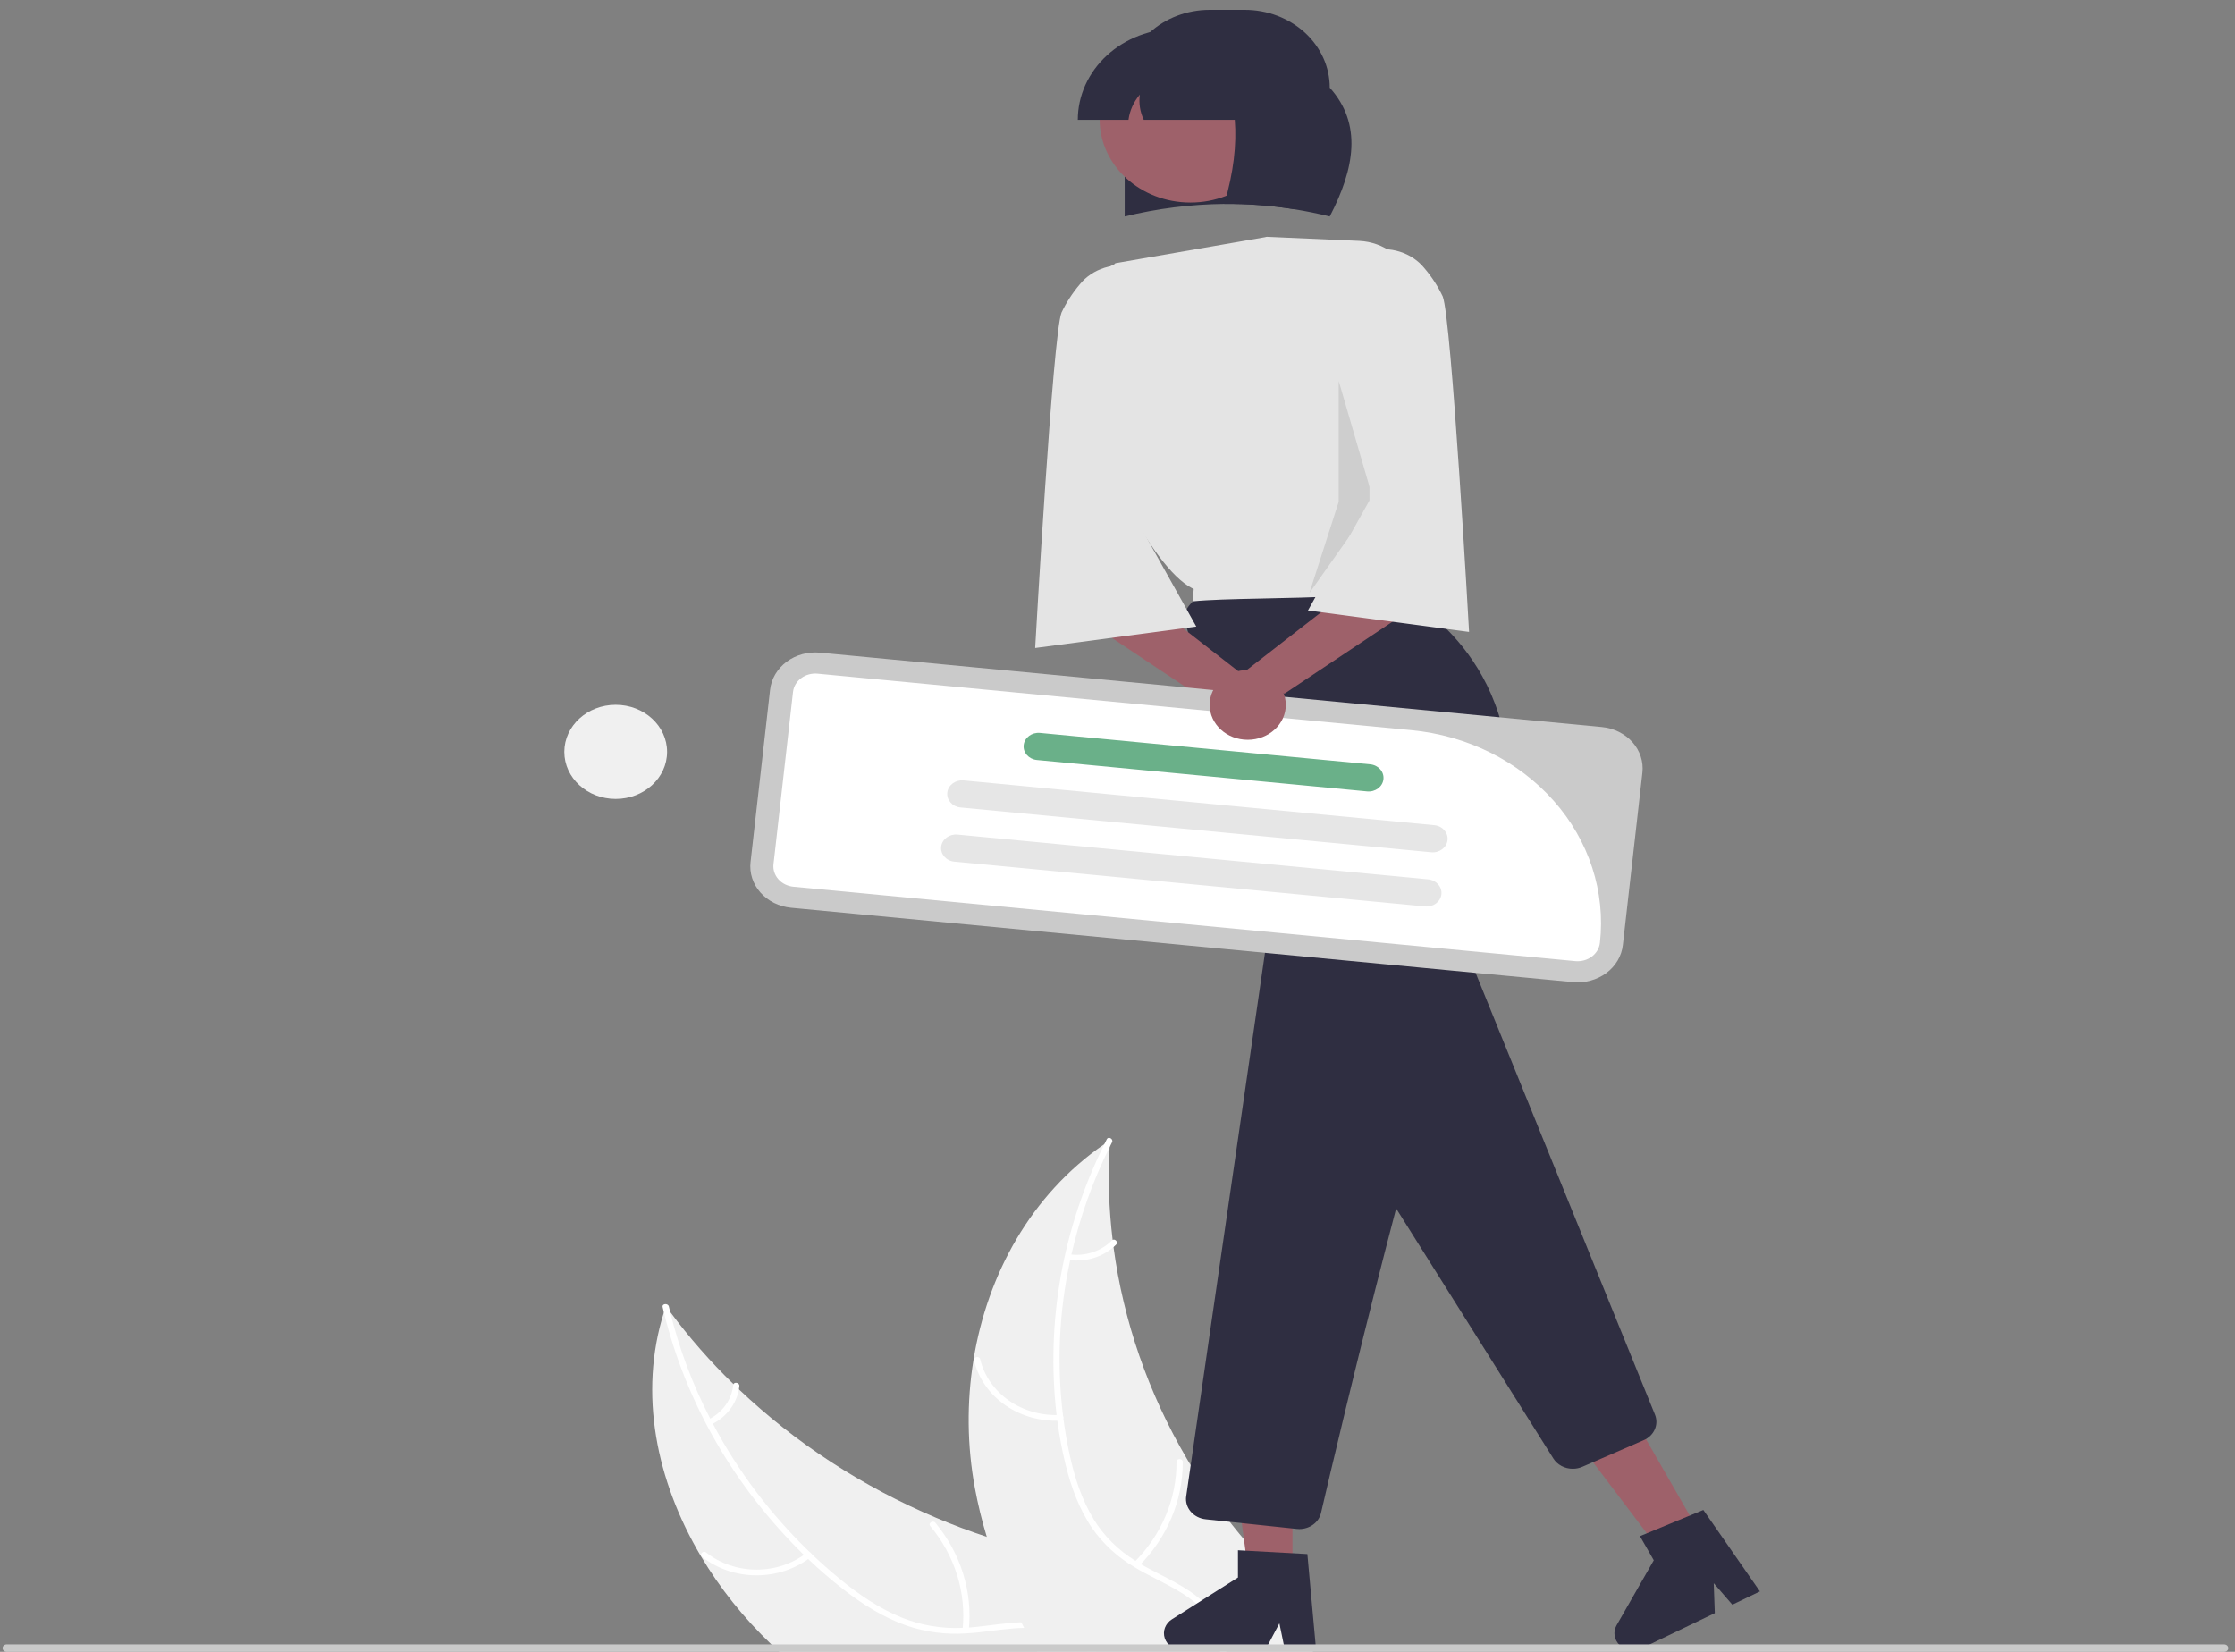 <svg width="92" height="68" viewBox="0 0 92 68" fill="none" xmlns="http://www.w3.org/2000/svg">
<rect x="0" y="0" width="92" height="68" fill="#808080" stroke="none"/>
<path d="M49.378 68H32.081C31.969 67.899 31.859 67.797 31.751 67.692C30.611 66.605 29.635 65.382 28.849 64.058C27.015 60.963 26.279 57.365 27.328 54.023C27.355 53.938 27.382 53.853 27.412 53.767C27.468 53.846 27.526 53.925 27.585 54.003C28.365 55.057 29.237 56.052 30.192 56.978C30.264 57.05 30.339 57.122 30.415 57.194C32.742 59.403 35.497 61.197 38.541 62.484C39.22 62.772 39.913 63.032 40.619 63.265C41.166 63.447 41.722 63.611 42.282 63.759C44.633 64.375 47.318 64.836 48.709 66.677C48.946 66.991 49.135 67.332 49.271 67.692C49.312 67.793 49.347 67.897 49.378 68Z" fill="#F0F0F0"/>
<path d="M44.826 67.692C44.933 67.789 45.035 67.892 45.129 68H44.788C44.681 67.891 44.567 67.788 44.446 67.692C44.069 67.39 43.613 67.181 43.122 67.085C42.805 67.028 42.481 67.004 42.158 67.013C41.517 67.026 40.872 67.136 40.24 67.202C40.081 67.218 39.921 67.231 39.763 67.239C38.939 67.295 38.111 67.188 37.336 66.925C36.369 66.589 35.5 66.039 34.716 65.428C34.211 65.035 33.728 64.619 33.267 64.18L33.089 64.009C30.232 61.21 28.243 57.763 27.328 54.023C27.31 53.952 27.293 53.88 27.276 53.807C27.242 53.659 27.499 53.638 27.533 53.785C27.55 53.858 27.567 53.93 27.585 54.003C27.955 55.519 28.508 56.992 29.233 58.396C29.269 58.469 29.305 58.54 29.345 58.609C30.37 60.553 31.718 62.34 33.341 63.905C33.357 63.922 33.374 63.937 33.392 63.954C33.771 64.317 34.166 64.666 34.575 65.003C35.345 65.635 36.187 66.213 37.137 66.597C37.922 66.911 38.776 67.053 39.631 67.012C39.715 67.009 39.801 67.004 39.887 66.998C39.955 66.992 40.023 66.987 40.092 66.981C40.738 66.917 41.389 66.806 42.042 66.782C42.338 66.769 42.634 66.78 42.928 66.815C43.648 66.91 44.315 67.218 44.826 67.692Z" fill="white"/>
<path d="M33.362 64.109C32.737 64.591 31.946 64.854 31.128 64.85C30.311 64.847 29.522 64.578 28.902 64.091C28.777 63.992 28.939 63.809 29.064 63.908C29.641 64.363 30.376 64.613 31.137 64.615C31.898 64.617 32.634 64.369 33.213 63.917C33.339 63.819 33.487 64.011 33.362 64.109V64.109Z" fill="white"/>
<path d="M39.623 67.084C39.781 65.561 39.306 64.039 38.293 62.822C38.193 62.702 38.402 62.565 38.503 62.686C39.554 63.954 40.044 65.538 39.876 67.123C39.86 67.274 39.607 67.234 39.623 67.084Z" fill="white"/>
<path d="M29.163 58.434C29.448 58.294 29.689 58.091 29.867 57.844C30.045 57.597 30.152 57.313 30.181 57.018C30.195 56.867 30.448 56.907 30.434 57.057C30.401 57.383 30.282 57.696 30.086 57.969C29.891 58.243 29.625 58.468 29.313 58.626C29.285 58.643 29.25 58.65 29.217 58.644C29.184 58.639 29.154 58.623 29.133 58.598C29.114 58.573 29.106 58.541 29.112 58.51C29.117 58.48 29.136 58.452 29.163 58.434Z" fill="white"/>
<path d="M54.106 67.903L54.029 68H42.695C42.637 67.898 42.58 67.796 42.523 67.692C42.398 67.468 42.276 67.241 42.158 67.013C42.118 66.938 42.077 66.862 42.042 66.783V66.782C41.464 65.648 40.988 64.472 40.619 63.267V63.265C40.419 62.605 40.256 61.936 40.13 61.26C39.808 59.514 39.789 57.731 40.072 55.979C40.074 55.97 40.075 55.961 40.076 55.952C40.648 52.469 42.424 49.192 45.456 47.101C45.458 47.1 45.458 47.1 45.459 47.1C45.537 47.046 45.613 46.995 45.69 46.943C45.685 47.037 45.679 47.129 45.675 47.223V47.228C45.604 48.5 45.646 49.775 45.8 51.04V51.042C45.81 51.14 45.823 51.238 45.836 51.336V51.337C46.243 54.384 47.264 57.334 48.848 60.039C48.848 60.04 48.848 60.04 48.848 60.04C48.848 60.04 48.848 60.04 48.848 60.04C48.848 60.041 48.848 60.041 48.849 60.041C48.849 60.041 48.849 60.041 48.849 60.041C49.479 61.117 50.198 62.147 51 63.122C52.107 64.471 53.424 65.85 53.965 67.408C53.999 67.503 54.029 67.597 54.056 67.692C54.074 67.762 54.091 67.833 54.106 67.903Z" fill="#F0F0F0"/>
<path d="M50.481 68H50.218C50.213 67.897 50.203 67.795 50.187 67.692C50.113 67.156 49.868 66.651 49.482 66.242C48.841 65.571 47.928 65.19 47.105 64.746C46.967 64.671 46.831 64.593 46.7 64.512C46.004 64.103 45.413 63.561 44.967 62.923C44.417 62.121 44.086 61.202 43.86 60.282C43.715 59.689 43.603 59.09 43.524 58.487C43.512 58.409 43.502 58.33 43.493 58.252C43.05 54.44 43.729 50.59 45.459 47.1C45.49 47.033 45.524 46.966 45.558 46.9C45.627 46.763 45.845 46.888 45.775 47.024C45.741 47.09 45.707 47.157 45.675 47.223C44.974 48.639 44.447 50.121 44.102 51.644C44.084 51.721 44.067 51.799 44.052 51.875C43.593 53.992 43.495 56.16 43.761 58.304C43.764 58.33 43.767 58.355 43.77 58.379C43.836 58.878 43.921 59.373 44.026 59.865C44.227 60.794 44.518 61.72 45.025 62.551C45.445 63.233 46.033 63.817 46.742 64.255C46.813 64.301 46.885 64.345 46.958 64.388C47.016 64.421 47.074 64.455 47.133 64.487C47.942 64.932 48.827 65.301 49.503 65.919C50.024 66.398 50.356 67.022 50.448 67.692C50.465 67.794 50.476 67.897 50.481 68Z" fill="white"/>
<path d="M43.646 58.482C42.83 58.522 42.025 58.295 41.375 57.842C40.725 57.389 40.272 56.739 40.097 56.008C40.062 55.859 40.311 55.803 40.346 55.951C40.508 56.632 40.93 57.238 41.536 57.659C42.143 58.08 42.893 58.288 43.653 58.247C43.818 58.238 43.81 58.474 43.646 58.482Z" fill="white"/>
<path d="M46.689 64.311C47.816 63.181 48.438 61.705 48.429 60.175C48.428 60.023 48.685 60.03 48.686 60.181C48.691 61.773 48.042 63.309 46.866 64.481C46.754 64.593 46.578 64.422 46.689 64.311Z" fill="white"/>
<path d="M44.023 51.635C44.342 51.68 44.668 51.651 44.972 51.552C45.277 51.453 45.549 51.286 45.765 51.066C45.876 50.953 46.052 51.125 45.942 51.237C45.702 51.478 45.401 51.663 45.065 51.773C44.729 51.883 44.369 51.917 44.016 51.87C43.982 51.869 43.95 51.855 43.927 51.833C43.904 51.81 43.891 51.781 43.891 51.75C43.892 51.718 43.906 51.689 43.931 51.667C43.956 51.646 43.989 51.635 44.023 51.635H44.023Z" fill="white"/>
<path d="M53.204 64.79H51.396L50.536 58.404L53.204 58.404L53.204 64.79Z" fill="#9E616A"/>
<path d="M54.176 67.934H52.893L52.664 66.825L52.078 67.934H48.676C48.513 67.934 48.355 67.887 48.223 67.798C48.092 67.71 47.995 67.585 47.946 67.442C47.898 67.3 47.9 67.147 47.953 67.006C48.007 66.864 48.108 66.742 48.242 66.658L50.958 64.939V63.817L53.816 63.974L54.176 67.934Z" fill="#2F2E41"/>
<path d="M69.988 63.143L68.388 63.912L64.385 58.624L66.747 57.488L69.988 63.143Z" fill="#9E616A"/>
<path d="M72.444 65.512L71.309 66.058L70.543 65.174L70.587 66.406L67.575 67.854C67.431 67.924 67.266 67.949 67.105 67.927C66.944 67.904 66.794 67.835 66.679 67.73C66.564 67.624 66.488 67.487 66.464 67.34C66.439 67.192 66.467 67.041 66.542 66.909L68.075 64.23L67.506 63.237L70.115 62.159L72.444 65.512Z" fill="#2F2E41"/>
<path d="M46.296 3.609V8.911C47.634 8.584 49.011 8.41 50.396 8.395C51.366 8.387 52.335 8.46 53.29 8.616C53.766 8.693 54.249 8.791 54.737 8.911C55.761 6.939 56.084 5.108 54.737 3.609C54.737 3.188 54.647 2.771 54.471 2.382C54.295 1.994 54.038 1.641 53.713 1.343C53.388 1.046 53.003 0.81 52.578 0.649C52.154 0.488 51.699 0.405 51.24 0.405H49.793C49.334 0.405 48.879 0.488 48.454 0.649C48.03 0.81 47.645 1.046 47.32 1.343C46.995 1.641 46.737 1.994 46.562 2.382C46.386 2.771 46.296 3.188 46.296 3.609Z" fill="#2F2E41"/>
<path d="M63.941 60.04L55.09 45.961C55.009 45.831 54.968 45.684 54.969 45.535C54.971 45.386 55.016 45.239 55.1 45.111L58.868 39.357C58.958 39.221 59.088 39.11 59.243 39.039C59.398 38.967 59.572 38.937 59.745 38.953C59.918 38.968 60.082 39.028 60.22 39.126C60.357 39.223 60.461 39.355 60.52 39.504L68.127 58.242C68.205 58.438 68.201 58.655 68.113 58.848C68.026 59.042 67.863 59.199 67.656 59.288L65.132 60.383C65.01 60.436 64.877 60.463 64.742 60.463C64.58 60.464 64.42 60.425 64.279 60.35C64.139 60.276 64.022 60.169 63.941 60.04Z" fill="#2F2E41"/>
<path d="M53.375 62.939L49.632 62.543C49.511 62.531 49.394 62.496 49.287 62.441C49.181 62.386 49.087 62.313 49.013 62.225C48.938 62.136 48.883 62.036 48.851 61.928C48.819 61.82 48.81 61.707 48.827 61.597L52.167 38.556C52.179 38.475 52.174 38.394 52.153 38.315L48.796 25.625C48.764 25.508 48.76 25.386 48.785 25.268C48.81 25.149 48.862 25.037 48.939 24.939C49.46 24.282 51.244 22.75 56.55 22.721H56.556C56.733 22.721 56.906 22.767 57.054 22.855C57.203 22.942 57.321 23.067 57.395 23.214L58.102 24.641C58.155 24.747 58.237 24.838 58.341 24.905C59.316 25.537 64.035 29.083 61.264 36.869C58.54 44.521 55.05 59.378 54.378 62.278C54.335 62.467 54.223 62.636 54.06 62.757C53.897 62.879 53.693 62.945 53.482 62.945C53.446 62.945 53.41 62.943 53.375 62.939Z" fill="#2F2E41"/>
<path d="M49.002 8.338C51.066 8.338 52.74 6.804 52.74 4.913C52.74 3.022 51.066 1.488 49.002 1.488C46.937 1.488 45.264 3.022 45.264 4.913C45.264 6.804 46.937 8.338 49.002 8.338Z" fill="#9E616A"/>
<path d="M49.096 24.755L49.137 24.246C49.108 24.233 49.079 24.218 49.049 24.202C47.371 23.311 45.243 18.739 43.907 15.504C43.557 14.654 43.559 13.716 43.913 12.867C44.267 12.019 44.949 11.319 45.829 10.9L45.83 10.899C45.863 10.886 45.892 10.864 45.912 10.836L52.081 9.764C52.108 9.754 52.136 9.749 52.165 9.75L55.945 9.917C56.45 9.94 56.932 10.112 57.32 10.409C57.708 10.707 57.979 11.111 58.092 11.563L59.32 21.063C59.324 21.081 59.271 21.27 59.281 21.286C59.297 21.312 59.328 21.36 59.371 21.429C59.486 21.61 59.773 22.832 60.043 23.273C59.454 24.914 51.722 24.488 49.096 24.755Z" fill="#E4E4E4"/>
<path opacity="0.1" d="M55.106 15.684L56.553 20.655L53.9 24.412L55.106 20.655V15.684Z" fill="black"/>
<path d="M44.902 25.682L50.208 29.217L52.017 28.444L48.037 25.351L44.902 25.682Z" fill="#9E616A"/>
<path d="M46.711 21.263L49.243 25.793L42.611 26.676C42.611 26.676 43.334 13.751 43.696 12.867C43.893 12.45 44.148 12.058 44.453 11.7C44.707 11.387 45.059 11.151 45.462 11.024C45.864 10.898 46.3 10.885 46.711 10.989V21.263Z" fill="#E4E4E4"/>
<path d="M51.722 31.116C52.588 31.116 53.29 30.474 53.29 29.68C53.29 28.887 52.588 28.244 51.722 28.244C50.856 28.244 50.155 28.887 50.155 29.68C50.155 30.474 50.856 31.116 51.722 31.116Z" fill="#9E616A"/>
<path d="M65.939 29.929L33.752 26.867C33.508 26.844 33.261 26.865 33.026 26.929C32.79 26.993 32.571 27.099 32.38 27.241C32.19 27.383 32.031 27.558 31.914 27.756C31.797 27.954 31.724 28.171 31.699 28.395L30.895 35.486C30.869 35.71 30.892 35.936 30.962 36.152C31.032 36.368 31.148 36.569 31.303 36.743C31.458 36.918 31.649 37.063 31.865 37.17C32.081 37.277 32.318 37.344 32.562 37.368L33.035 37.413L35.469 37.644L64.749 40.429C64.993 40.453 65.24 40.432 65.475 40.367C65.711 40.303 65.93 40.197 66.121 40.056C66.312 39.914 66.47 39.739 66.587 39.541C66.704 39.343 66.777 39.126 66.802 38.902L67.606 31.811C67.632 31.587 67.609 31.361 67.539 31.145C67.469 30.929 67.353 30.728 67.198 30.553C67.043 30.379 66.852 30.234 66.636 30.127C66.42 30.02 66.183 29.952 65.939 29.929Z" fill="#CACACA"/>
<path d="M64.847 39.565L32.66 36.503C32.417 36.479 32.194 36.369 32.041 36.195C31.887 36.021 31.814 35.799 31.839 35.576L32.643 28.485C32.668 28.262 32.789 28.058 32.979 27.917C33.169 27.776 33.411 27.709 33.654 27.732L58.1 30.058C60.395 30.279 62.501 31.324 63.955 32.965C65.41 34.607 66.094 36.709 65.858 38.812C65.833 39.035 65.712 39.239 65.522 39.38C65.333 39.521 65.09 39.587 64.847 39.565Z" fill="white"/>
<path d="M56.402 31.464L42.81 30.171C42.474 30.139 42.173 30.363 42.138 30.671L42.138 30.671C42.103 30.979 42.347 31.254 42.683 31.286L56.275 32.579C56.611 32.611 56.912 32.387 56.947 32.079C56.982 31.771 56.738 31.496 56.402 31.464Z" fill="#6AB089"/>
<path d="M59.04 33.969L39.666 32.126C39.33 32.094 39.029 32.318 38.994 32.626C38.959 32.934 39.203 33.209 39.54 33.241L58.913 35.084C59.25 35.116 59.55 34.892 59.585 34.585C59.62 34.277 59.376 34.001 59.04 33.969Z" fill="#E6E6E6"/>
<path d="M58.787 36.199L39.413 34.356C39.077 34.324 38.776 34.548 38.741 34.856C38.706 35.164 38.951 35.439 39.287 35.471L58.661 37.314C58.997 37.346 59.298 37.123 59.333 36.815C59.367 36.507 59.123 36.231 58.787 36.199Z" fill="#E6E6E6"/>
<path d="M55.046 24.688L51.066 27.781L52.875 28.554L58.181 25.019L55.046 24.688Z" fill="#9E616A"/>
<path d="M56.372 10.326C56.783 10.222 57.218 10.235 57.621 10.362C58.025 10.489 58.376 10.724 58.63 11.037C58.935 11.395 59.19 11.787 59.387 12.204C59.749 13.088 60.472 26.014 60.472 26.014L53.84 25.13L56.372 20.6L56.372 10.326Z" fill="#E4E4E4"/>
<path d="M51.361 30.454C52.226 30.454 52.928 29.811 52.928 29.017C52.928 28.224 52.226 27.581 51.361 27.581C50.495 27.581 49.793 28.224 49.793 29.017C49.793 29.811 50.495 30.454 51.361 30.454Z" fill="#9E616A"/>
<path d="M48.467 1.178H52.808V3.056H53.29V8.616C52.335 8.46 51.366 8.387 50.396 8.395C50.781 7.093 50.908 5.949 50.827 4.934H47.081C46.927 4.607 46.872 4.249 46.919 3.895C46.663 4.196 46.502 4.556 46.453 4.934H44.366V4.934C44.366 4.441 44.472 3.953 44.678 3.497C44.885 3.041 45.187 2.627 45.567 2.278C45.948 1.929 46.4 1.653 46.897 1.464C47.395 1.275 47.928 1.178 48.467 1.178Z" fill="#2F2E41"/>
<path d="M91.722 67.846C91.722 67.867 91.717 67.886 91.709 67.905C91.701 67.924 91.688 67.941 91.673 67.955C91.657 67.969 91.638 67.981 91.618 67.988C91.598 67.996 91.576 68 91.554 68H0.274C0.229 68 0.187 67.984 0.155 67.955C0.124 67.926 0.106 67.887 0.106 67.846C0.106 67.805 0.124 67.766 0.155 67.737C0.187 67.709 0.229 67.692 0.274 67.692H91.554C91.576 67.692 91.598 67.696 91.618 67.704C91.638 67.712 91.657 67.723 91.673 67.737C91.688 67.752 91.701 67.769 91.709 67.787C91.717 67.806 91.722 67.826 91.722 67.846Z" fill="#CACACA"/>
<path d="M25.344 32.889C26.512 32.889 27.459 32.022 27.459 30.952C27.459 29.881 26.512 29.014 25.344 29.014C24.176 29.014 23.229 29.881 23.229 30.952C23.229 32.022 24.176 32.889 25.344 32.889Z" fill="#F0F0F0"/>
</svg>
